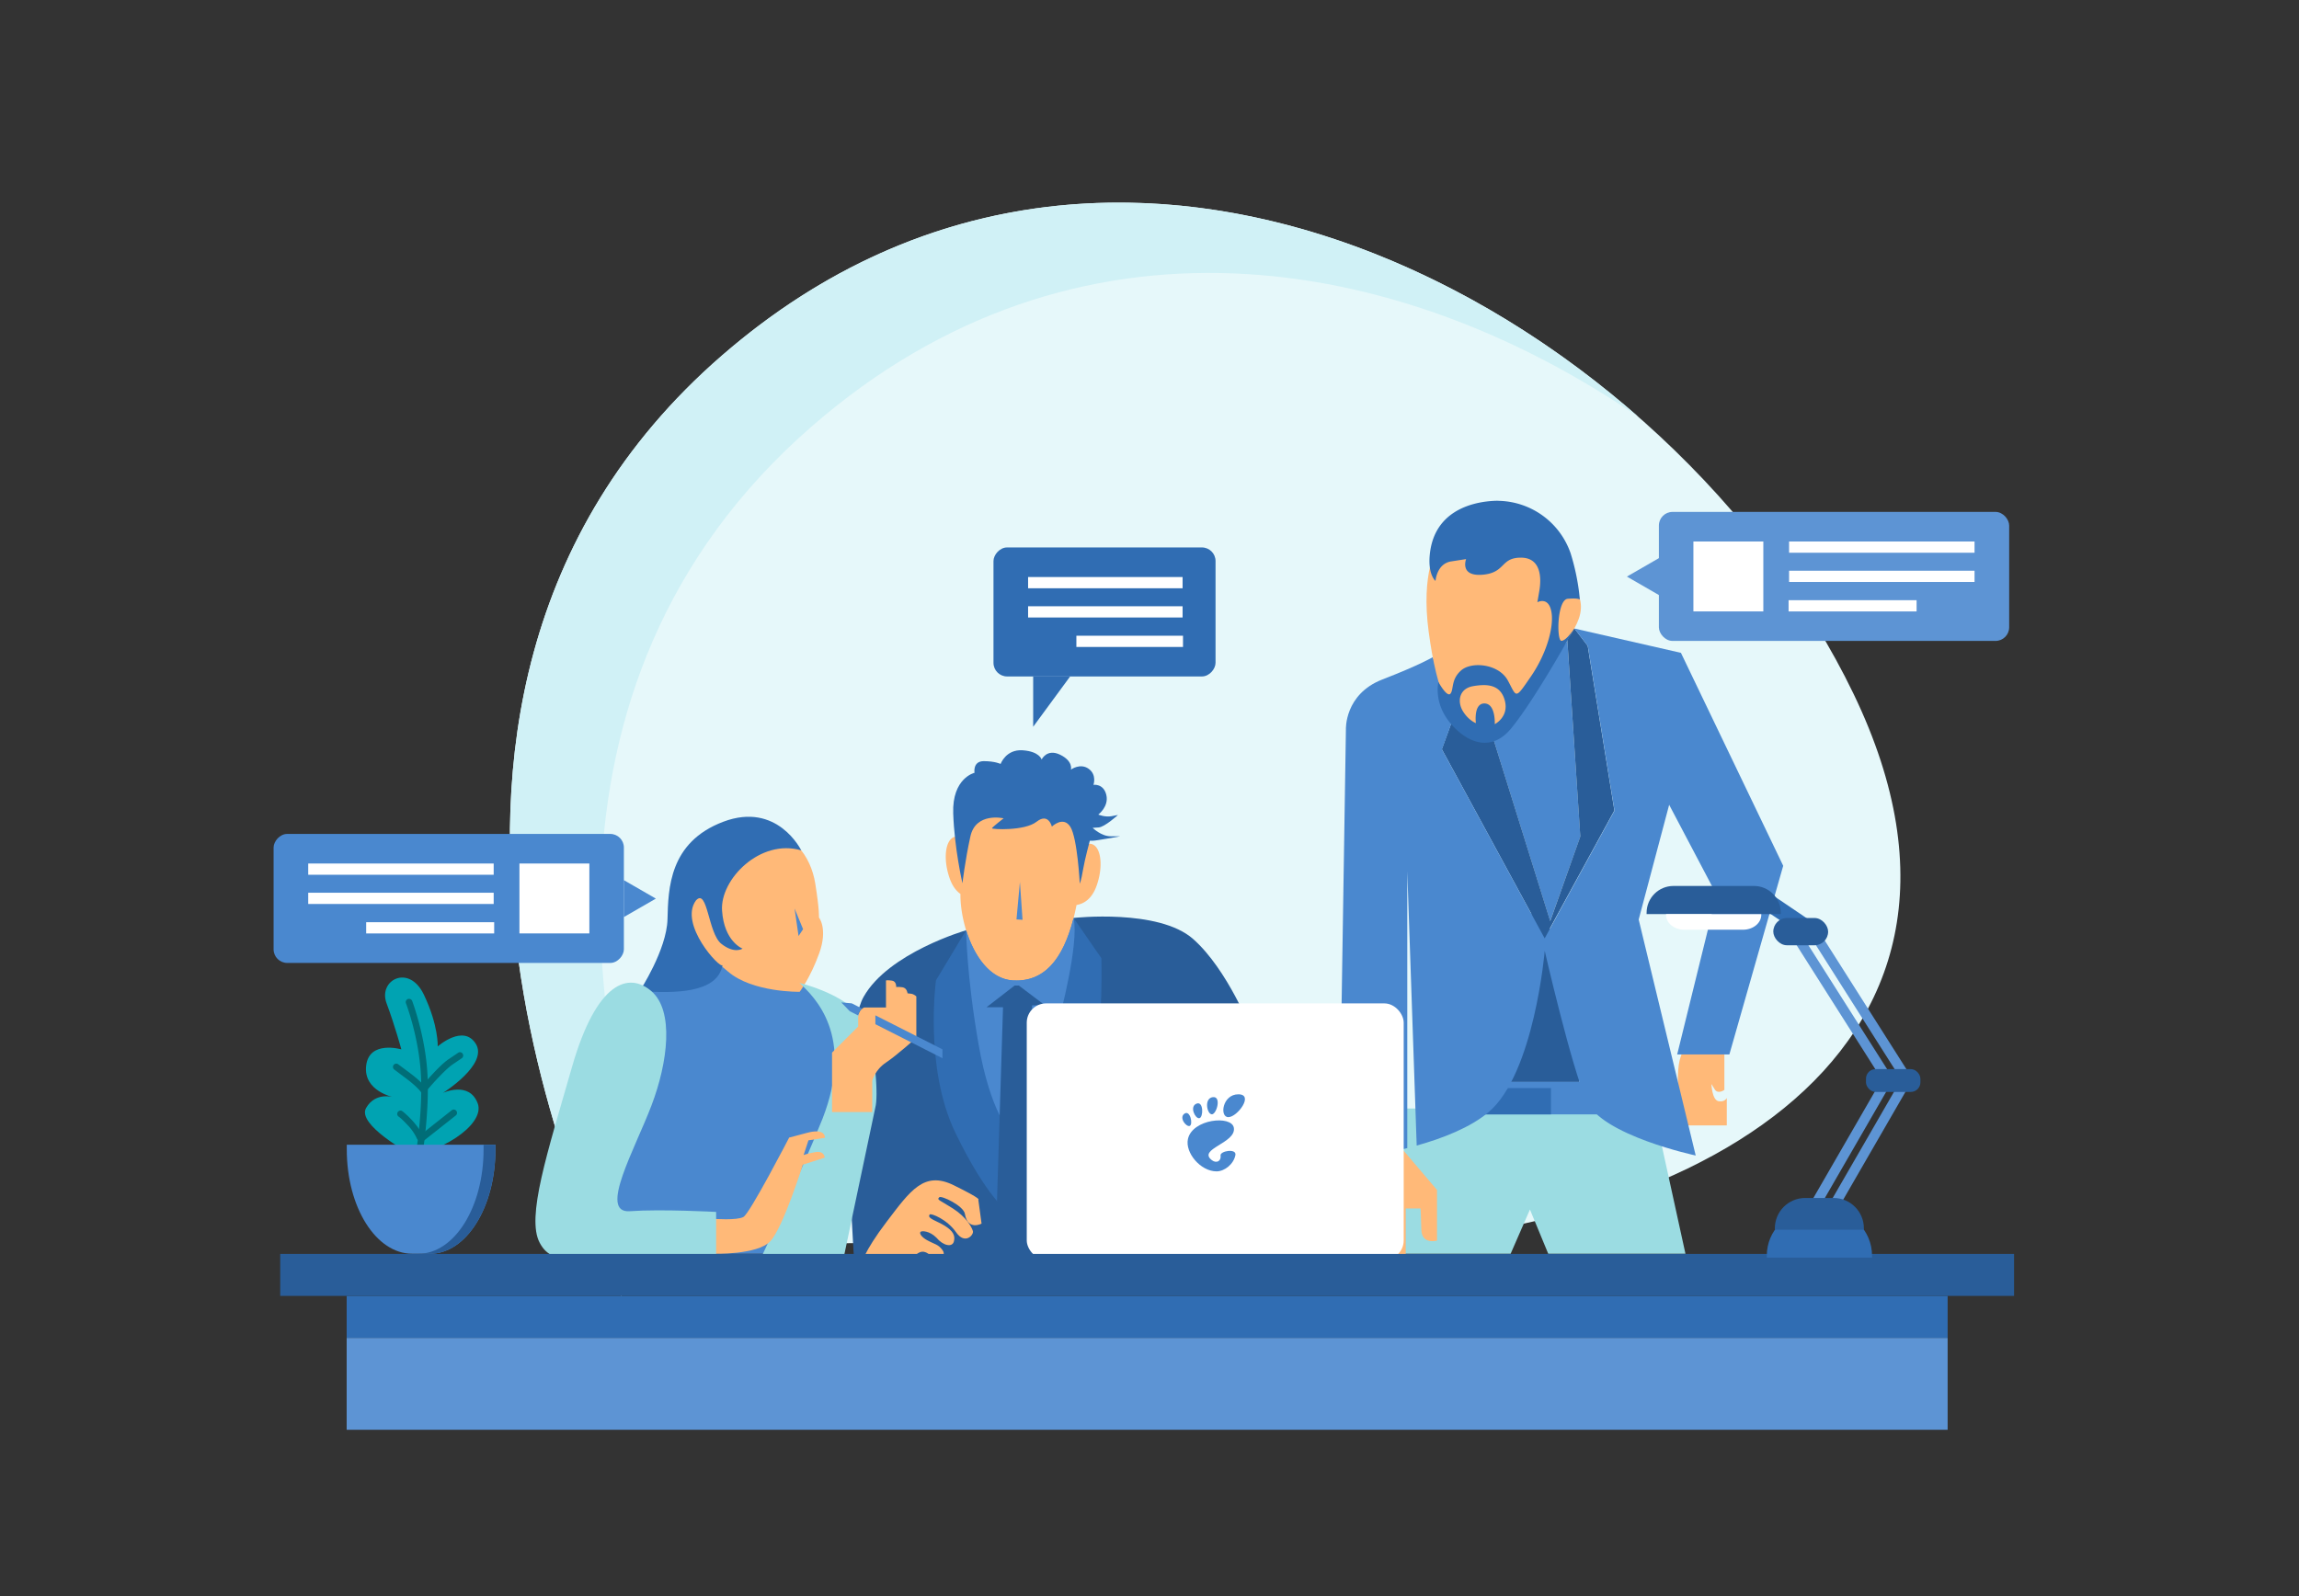 <svg width="144" height="99.999" viewBox="0 0 38.1 26.458" xmlns="http://www.w3.org/2000/svg"><rect x="0" y="0" width="38.1" height="26.458" fill="#333333" stroke="none"/><defs><clipPath id="a"><path d="M299.55 306.48h48.113v-48.984H299.55z" clip-rule="evenodd"/></clipPath><clipPath id="b"><path d="M0 0h612v792H0z"/></clipPath><clipPath id="c"><path d="M299.55 306.48h48.113v-48.984H299.55z" clip-rule="evenodd"/></clipPath><clipPath id="d"><path d="M0 0h612v792H0z"/></clipPath></defs><path fill="none" paint-order="markers stroke fill" d="M-.01.04h38.1v26.458H-.01z"/><path d="M10.296 21.49S5.191 11.78 11.961 5.896c6.77-5.882 15.817-.499 18.757 5.606 2.941 6.104-2.997 9.156-9.046 9.156-6.049 0-11.487-.388-11.376.833z" fill="#e6f8fa"/><path d="M18.374 3.36c-2.192.036-4.403.79-6.413 2.536-6.77 5.883-1.665 15.594-1.665 15.594-.025-.28.246-.475.747-.61-1.113-3.076-2.572-9.484 2.417-13.818 4.368-3.796 9.683-2.9 13.696-.149-2.436-2.137-5.589-3.606-8.782-3.553z" fill="#d0f1f6"/><path d="M28.577 17.475v.592s-.107.079-.161-.01l-.054-.088s.01.265.117.285c.108.02.138-.054.138-.054v.456h-.741s-.142-.824-.02-1.148l.123-.324z" fill="#ffb978"/><path d="M27.932 20.783l-.527-2.408H22.89v2.408h2.145l.32-.733.303.733z" fill="#9bdce2"/><path d="M23.143 18.935l.672.791v.839s-.253.073-.26-.18c-.006-.253-.013-.353-.013-.353h-.246v.832h-.16v-.546h-.066v.513h-.153v-.54h-.06v.593l-.146-.206v-2.056z" fill="#ffb978" paint-order="stroke fill markers"/><path d="M24.347 14.323l1.652 1.324.177 2.289H24.15z" fill="#295d99"/><path d="M24.322 17.934v.539h2.535v-.54h-1.803z" fill="#4a88cf" paint-order="stroke fill markers"/><path fill="#306db3" paint-order="stroke fill markers" d="M25.703 18.037h-1.385v.436h1.385z"/><path d="M25.69 15.27l.5-1.402-.215-3.245-1.215 1.664z" fill="#4a88cf"/><path d="M25.964 10.452l.225 3.415-.498 1.402-.998-3.199-.646-.071-.153.42 1.703 3.132 1.157-2.116-.442-2.729-.222-.29z" fill="#295d99"/><path d="M26.092 10.419l.222.29.442 2.729-1.157 2.117-1.703-3.133.216-.593-.368-.935s-.206.126-.836.37c-.63.245-.603.829-.603.829l-.112 7.142s.529-.05 1.129-.203v-4.587l.156 4.545c.436-.122.889-.3 1.19-.553.759-.64.932-2.675.932-2.675s.44 1.916.692 2.488c.253.573 1.81.905 1.81.905l-.945-3.912.505-1.902.785 1.49-.652 2.648h.865l.892-3.127-1.695-3.53z" fill="#4a88cf" paint-order="stroke fill markers"/><path d="M23.817 9.079s-.273.406-.14 1.397.386 1.703.912 1.677c.525-.027.845-.666 1.118-1.145.272-.479.758-.858.312-1.363-.446-.506-1.244-1.877-2.202-.566z" fill="#ffb978"/><path d="M24.818 8.301c-.044 0-.089.003-.135.007-.242.024-.955.138-.993.955-.01.282.1.367.1.367s.018-.287.262-.324l.245-.038s-.113.291.273.259c.386-.033.292-.283.635-.283s.339.353.306.546l-.033.193s.179-.099.23.146c.052.244-.07.696-.338 1.086s-.23.344-.381.066c-.15-.277-.598-.32-.772-.17-.174.151-.122.316-.179.387-.056.07-.2-.192-.2-.192s-.068.272.116.568.677.71 1.096.193c.419-.518 1.039-1.65 1.039-1.65s-.126.201-.211.206c-.085.004-.075-.682.103-.697s.2.013.2.013-.02-.348-.153-.77a1.29 1.29 0 0 0-1.21-.867zm-.242 3.056c.163-.003.307.05.362.254.074.273-.166.393-.166.393s.017-.34-.17-.343c-.186-.003-.143.326-.143.326s-.126-.046-.22-.206c-.092-.16-.053-.366.17-.406a1.07 1.07 0 0 1 .167-.018z" fill="#306db3" paint-order="stroke fill markers"/><g transform="translate(-21.47 -43.02) scale(.414)"><path d="M86.044 154.27s-.611-8.674.386-10.443c.997-1.77 4.105-2.666 4.105-2.666l4.3-.493s3.402-.38 4.786.843c1.383 1.222 2.332 3.667 2.332 3.667l-7.348 9.092z" fill="#295d99"/><path d="M92.625 150.56s-1.501-1.615-1.98-4.732c-.477-3.116-.11-4.67-.11-4.67l4.3-.487s.417.812.235 2.461c-.181 1.65-1.854 7.223-2.445 7.428z" fill="#4a88cf" paint-order="stroke fill markers"/><path d="M94.836 140.67c.23 1.053-.572 4.02-.572 4.02l1.16 3.003.296-1.479c.295-1.478.228-3.935.228-3.935zm-4.3.488l-1.209 2.008s-.477 3.503.774 6.097 2.115 3.185 2.115 3.185l.091-3.208s-.794-.751-1.276-3.518c-.483-2.767-.496-4.564-.496-4.564z" fill="#306db3" paint-order="stroke fill markers"/><path d="M92.558 143.31l-1.206.933h.659l-.319 10.253 1.684.091-.205-10.419h.523z" fill="#295d99" paint-order="stroke fill markers"/><path d="M86.333 154.55s.082-.487 1.026-1.726c.944-1.24 1.49-2.036 2.673-1.456 1.183.58.99.58.99.58l.13.96s-.551.291-.665-.38c-.041-.333-.949-.758-1.028-.676-.107.11-.007.096.544.448.552.353.757.757.802.905.046.148-.312.568-.676.045-.364-.523-1.003-.764-1.05-.71-.138.157.295.26.608.458.313.2.425.383.356.628-.068.244-.43.167-.7-.157-.273-.275-.597-.287-.639-.226-.051.074.079.224.261.324.33.182.441.16.618.394s-.119.436-.119.436c-.255.18-.553-1.004-1.233.14-.257.434-1.413-.115-1.898.013z" fill="#ffb978"/><rect x="92.961" y="144.09" width="15.089" height="10.263" ry=".772" fill="#fff" paint-order="stroke fill markers"/><g clip-path="url(#a)" transform="matrix(.063 0 0 -.063 80.169 167.038)" fill="#4a88cf"><g clip-path="url(#b)"><g clip-path="url(#c)"><g clip-path="url(#d)"><path d="M337.49 306.48c-10.172 0-12.08-14.514-6.358-14.514s16.53 14.514 6.358 14.514zM320.601 293.772c3.047-.186 6.39 11.648.663 10.904-5.724-.744-3.71-10.718-.663-10.904zM306.639 286.418c2.166.956.279 10.302-3.406 7.753-3.683-2.55 1.239-8.708 3.406-7.753zM312.74 291.303c2.58.527 2.72 11.127-1.88 9.226-4.6-1.902-.697-9.754 1.88-9.226zM326.206 267.586c.458-3.502-2.564-5.231-5.524-2.974-9.42 7.187 15.6 10.771 13.95 20.59-1.368 8.149-26.327 5.64-29.169-7.111-1.923-8.624 7.92-20.59 18.19-20.59 5.052 0 10.88 4.571 11.97 10.36.832 4.416-9.799 2.647-9.417-.275z"/></g></g></g></g><path d="M92.486 136.18c-1.294.042-1.828.582-2.045 1.32-.662-.4-.914.598-.565 1.584.11.313.266.505.43.622v.038c0 1.299.719 3.346 2.102 3.425 1.347.077 2.14-.978 2.546-3.02.273-.045.609-.22.805-.775.347-.98.1-1.975-.554-1.592-.137-.804-.674-1.504-2.191-1.594a5.65 5.65 0 0 0-.528-.008z" fill="#ffb978"/><path d="M90.387 139.28s-.322-1.383-.37-2.799.853-1.625.853-1.625-.08-.466.37-.466.675.112.675.112.21-.595.885-.547c.676.049.756.37.756.37s.21-.45.74-.193.434.596.434.596.37-.274.708-.033c.338.242.193.644.193.644s.402-.064.515.402c.112.467-.322.788-.322.788s.274.113.53.065l.258-.049s-.53.483-.772.499l-.241.016s.338.338.724.338h.386s-.965.177-1.094.177h-.129s-.2.732-.273 1.166c-.073.434-.129.555-.129.555s-.093-1.82-.377-2.276c-.284-.454-.74-.01-.74-.01s-.136-.57-.613-.194-1.798.307-1.786.261c.011-.045.466-.398.466-.398s-1.115-.261-1.33.728c-.217.99-.317 1.873-.317 1.873z" fill="#306db3" paint-order="stroke fill markers"/><path d="M92.687 139.23l-.137 1.496.242.016zM94.835 140.67c-.434 1.697-1.2 2.569-2.426 2.499-.931-.054-1.56-.999-1.872-2.007h-.002s.294 2.156 1.989 2.213c1.694.057 2.27-2.09 2.312-2.7l-.001-.005z" fill="#4a88cf" paint-order="stroke fill markers"/></g><g><path d="M13.987 20.783l.468-2.35-.147-.918-.026-.625-1.058-.619c-.69-.174-1.246-.527-2.493.034-1.466.576-.603 2.68-1.18 4.478z" fill="#4a88cf" paint-order="stroke fill markers"/><path d="M11.986 14.195s.233-.34.685-.38c.453-.04.766.373.839.826.073.452.062.567.062.567s.151.188.005.593c-.146.405-.324.64-.324.64s-.781.014-1.186-.334c-.404-.348-.663-.405-.65-.993.015-.588.57-.919.57-.919z" fill="#ffb978"/><path d="M13.168 15.06l.066.456.075-.113z" fill="#4a88cf" paint-order="stroke fill markers"/><path d="M13.278 14.096s-.394-.813-1.292-.474c-.898.34-.911 1.111-.924 1.617s-.46 1.189-.46 1.189c.571.041 1.29.04 1.372-.43-.038.07-.73-.68-.44-1.072.193-.213.2.546.42.719.219.173.352.08.352.08s-.306-.114-.34-.632.635-1.196 1.312-.997z" fill="#306db3" paint-order="stroke fill markers"/><path d="M14.506 18.36l-.535 2.538H12.59s.632-1.335 1.042-2.355c.537-1.383-.137-2.02-.383-2.249 0 0 .896.212 1.083.685.187.472.224 1.207.174 1.38z" fill="#9bdce2" paint-order="stroke fill markers"/><path d="M13.789 18.434h.666v-.519s.046-.18.226-.3.505-.412.505-.412v-.685s-.035-.038-.087-.045l-.059-.007s-.007-.087-.082-.1c-.075-.01-.106-.004-.106-.004s.007-.094-.068-.106c-.075-.011-.101-.004-.101-.004v.449h-.361s-.1.031-.1.174v.142l-.433.432z" fill="#ffb978"/><path d="M13.942 16.617l.14.145.142.072a.164.164 0 0 1 .064-.114l-.173-.088zm.565.214v.147l.592.3.52.264v-.147l-.433-.22z" fill="#4a88cf" paint-order="stroke fill markers"/><path d="M11.82 20.204v.58s.732.02.945-.207c.213-.226.54-1.27.54-1.27l.362-.117s0-.122-.165-.09c-.165.033-.184.048-.184.048l.08-.245.273-.042s.02-.17-.305-.08c-.325.089-.287.075-.287.075s-.65 1.256-.758 1.317c-.108.061-.501.031-.501.031z" fill="#ffb978"/><path d="M11.868 20.862v-.772s-.908-.05-1.431-.012c-.523.037.087-1.033.36-1.754.275-.722.374-1.568 0-1.892-.372-.323-.908-.174-1.318 1.257-.41 1.43-.76 2.489-.535 2.912s.622.261 2.924.261z" fill="#9bdce2"/></g><g transform="translate(-19.282 -43.02) scale(.414)" paint-order="stroke fill markers"><rect x="112.98" y="124.41" width="14.022" height="5.166" ry=".546" fill="#5d94d4"/><path d="M111.7 127l1.283-.74v1.48z" fill="#5d94d4"/><g transform="translate(.462 -.065)" fill="#fff"><rect x="113.9" y="125.66" width="2.799" height="2.799" ry="0"/><rect x="117.73" y="125.66" width="7.424" height=".45" ry="0"/><rect x="117.71" y="128.01" width="5.124" height=".45" ry="0"/><rect x="117.73" y="126.83" width="7.424" height=".45" ry="0"/></g></g><g transform="matrix(-.414 0 0 .414 57.113 -37.682)" paint-order="stroke fill markers"><rect x="112.98" y="124.41" width="14.022" height="5.166" ry=".546" fill="#4a88cf"/><path d="M111.7 127l1.283-.74v1.48z" fill="#4a88cf"/><g transform="translate(.462 -.065)" fill="#fff"><rect x="113.9" y="125.66" width="2.799" height="2.799" ry="0"/><rect x="117.73" y="125.66" width="7.424" height=".45" ry="0"/><rect x="117.71" y="128.01" width="5.124" height=".45" ry="0"/><rect x="117.73" y="126.83" width="7.424" height=".45" ry="0"/></g></g><g transform="matrix(-.414 0 0 .414 69.042 -42.431)" paint-order="stroke fill markers"><rect x="118.11" y="124.41" width="8.889" height="5.166" ry=".546" fill="#306db3"/><path d="M125.41 131.59l-1.482-2.018h1.482z" fill="#306db3"/><g transform="matrix(.833 0 0 1 21.36 -.065)" fill="#fff"><rect x="117.73" y="125.66" width="7.424" height=".45" ry="0"/><rect x="117.71" y="128.01" width="5.124" height=".45" ry="0"/><rect x="117.73" y="126.83" width="7.424" height=".45" ry="0"/></g></g><g><path d="M6.783 19.117s-.873-.476-.716-.75c.157-.276.461-.177.461-.177s-.51-.099-.46-.525.583-.27.583-.27-.103-.383-.245-.765c-.143-.383.372-.658.618-.143s.23.859.23.859.427-.378.633-.04c.206.34-.545.81-.545.81s.432-.201.574.172-.72.873-1.133.829z" fill="#00a3b2"/><path d="M6.775 16.557a.055.055 0 0 0-.047.075s.213.556.247 1.177c.034.622-.083 1.312-.083 1.312A.055.055 0 1 0 7 19.14s.119-.697.084-1.337c-.036-.642-.253-1.21-.253-1.21a.055.055 0 0 0-.056-.035z" color="#000" fill="#006d77" style="font-feature-settings:normal;font-variant-alternates:normal;font-variant-caps:normal;font-variant-ligatures:normal;font-variant-numeric:normal;font-variant-position:normal;isolation:auto;mix-blend-mode:normal;shape-padding:0;text-decoration-color:#000;text-decoration-line:none;text-decoration-style:solid;text-indent:0;text-orientation:mixed;text-transform:none;white-space:normal"/><path d="M6.831 20.783c-.6 0-1.084-.77-1.084-1.729v-.078h2.464v.078c0 .958-.484 1.73-1.085 1.73z" fill="#4a88cf" paint-order="stroke fill markers"/><g fill="#006d77" color="#000"><path d="M7.513 18.393a.055.055 0 0 0-.028.012l-.514.407a.055.055 0 1 0 .067.086l.515-.407a.055.055 0 0 0-.04-.098zM7.62 17.442a.055.055 0 0 0-.028.01l-.153.103c-.085.057-.19.163-.277.257-.087.093-.156.174-.156.174a.055.055 0 1 0 .084.071s.067-.079.152-.17.192-.197.259-.242l.152-.103a.055.055 0 0 0-.032-.1z" style="font-feature-settings:normal;font-variant-alternates:normal;font-variant-caps:normal;font-variant-ligatures:normal;font-variant-numeric:normal;font-variant-position:normal;isolation:auto;mix-blend-mode:normal;shape-padding:0;text-decoration-color:#000;text-decoration-line:none;text-decoration-style:solid;text-indent:0;text-orientation:mixed;text-transform:none;white-space:normal"/><path d="M6.56 17.632a.055.055 0 0 0-.026.098l.196.147c.192.144.248.228.248.228a.055.055 0 1 0 .09-.062s-.07-.102-.271-.253l-.197-.147a.055.055 0 0 0-.04-.011zM6.637 18.41a.055.055 0 0 0-.024.104l.001.001.02.016c.021.018.059.053.12.118a.82.82 0 0 1 .155.224.055.055 0 1 0 .102-.041s-.05-.118-.178-.257a1.591 1.591 0 0 0-.159-.151l-.016-.01a.055.055 0 0 0-.021-.005z" style="font-feature-settings:normal;font-variant-alternates:normal;font-variant-caps:normal;font-variant-ligatures:normal;font-variant-numeric:normal;font-variant-position:normal;isolation:auto;mix-blend-mode:normal;shape-padding:0;text-decoration-color:#000;text-decoration-line:none;text-decoration-style:solid;text-indent:0;text-orientation:mixed;text-transform:none;white-space:normal"/></g><path d="M8.014 18.976v.078c0 .959-.484 1.73-1.084 1.73h.196c.6 0 1.084-.771 1.084-1.73v-.078z" fill="#295d99" paint-order="stroke fill markers"/></g><g paint-order="stroke fill markers"><path fill="#5d94d4" d="M5.745 22.177h26.532v1.524H5.745z"/><path fill="#306db3" d="M5.745 22.177h26.532v-.696H5.745z"/><path fill="#295d99" d="M4.644 21.482h28.734v-.696H4.644z"/></g><g transform="translate(-19.282 -43.02) scale(.414)" paint-order="stroke fill markers"><path d="M117.45 139.7a.638.638 0 0 0-.888.171l-.016.024 2.64 1.786.017-.024a.638.638 0 0 0-.172-.888z" fill="#306db3"/><path d="M113.566 139.387c-.597 0-1.078.48-1.078 1.077v.049h5.372v-.049c0-.597-.48-1.077-1.078-1.077z" fill="#295d99"/><path d="M114 141.14c-.406 0-.733-.266-.733-.597v-.027h3.812v.027c0 .331-.327.597-.733.597z" fill="#fff"/><path d="M118.318 140.905a.198.198 0 0 0-.17.309l3.757 5.92-2.986 5.172a.199.199 0 1 0 .344.2l3.107-5.382-3.887-6.123a.198.198 0 0 0-.165-.096zm.773 0a.198.198 0 0 0-.17.309l3.758 5.92-2.986 5.172a.199.199 0 1 0 .343.2l3.107-5.382-3.886-6.123a.198.198 0 0 0-.166-.096z" color="#000" fill="#5d94d4" style="font-feature-settings:normal;font-variant-alternates:normal;font-variant-caps:normal;font-variant-ligatures:normal;font-variant-numeric:normal;font-variant-position:normal;isolation:auto;mix-blend-mode:normal;shape-padding:0;text-decoration-color:#000;text-decoration-line:none;text-decoration-style:solid;text-indent:0;text-orientation:mixed;text-transform:none;white-space:normal"/><rect x="117.56" y="140.67" width="2.195" height="1.092" ry=".546" fill="#295d99"/><rect x="121.27" y="146.72" width="2.179" height=".915" ry=".385" fill="#295d99"/><path d="M119.11 152.38c-1.003 0-1.81.807-1.81 1.81v.08h4.212v-.08c0-1.003-.807-1.81-1.81-1.81z" fill="#306db3"/><path d="M118.84 151.88c-.675 0-1.218.543-1.218 1.217v.055h3.564v-.055c0-.674-.543-1.217-1.218-1.217z" fill="#295d99"/></g></svg>